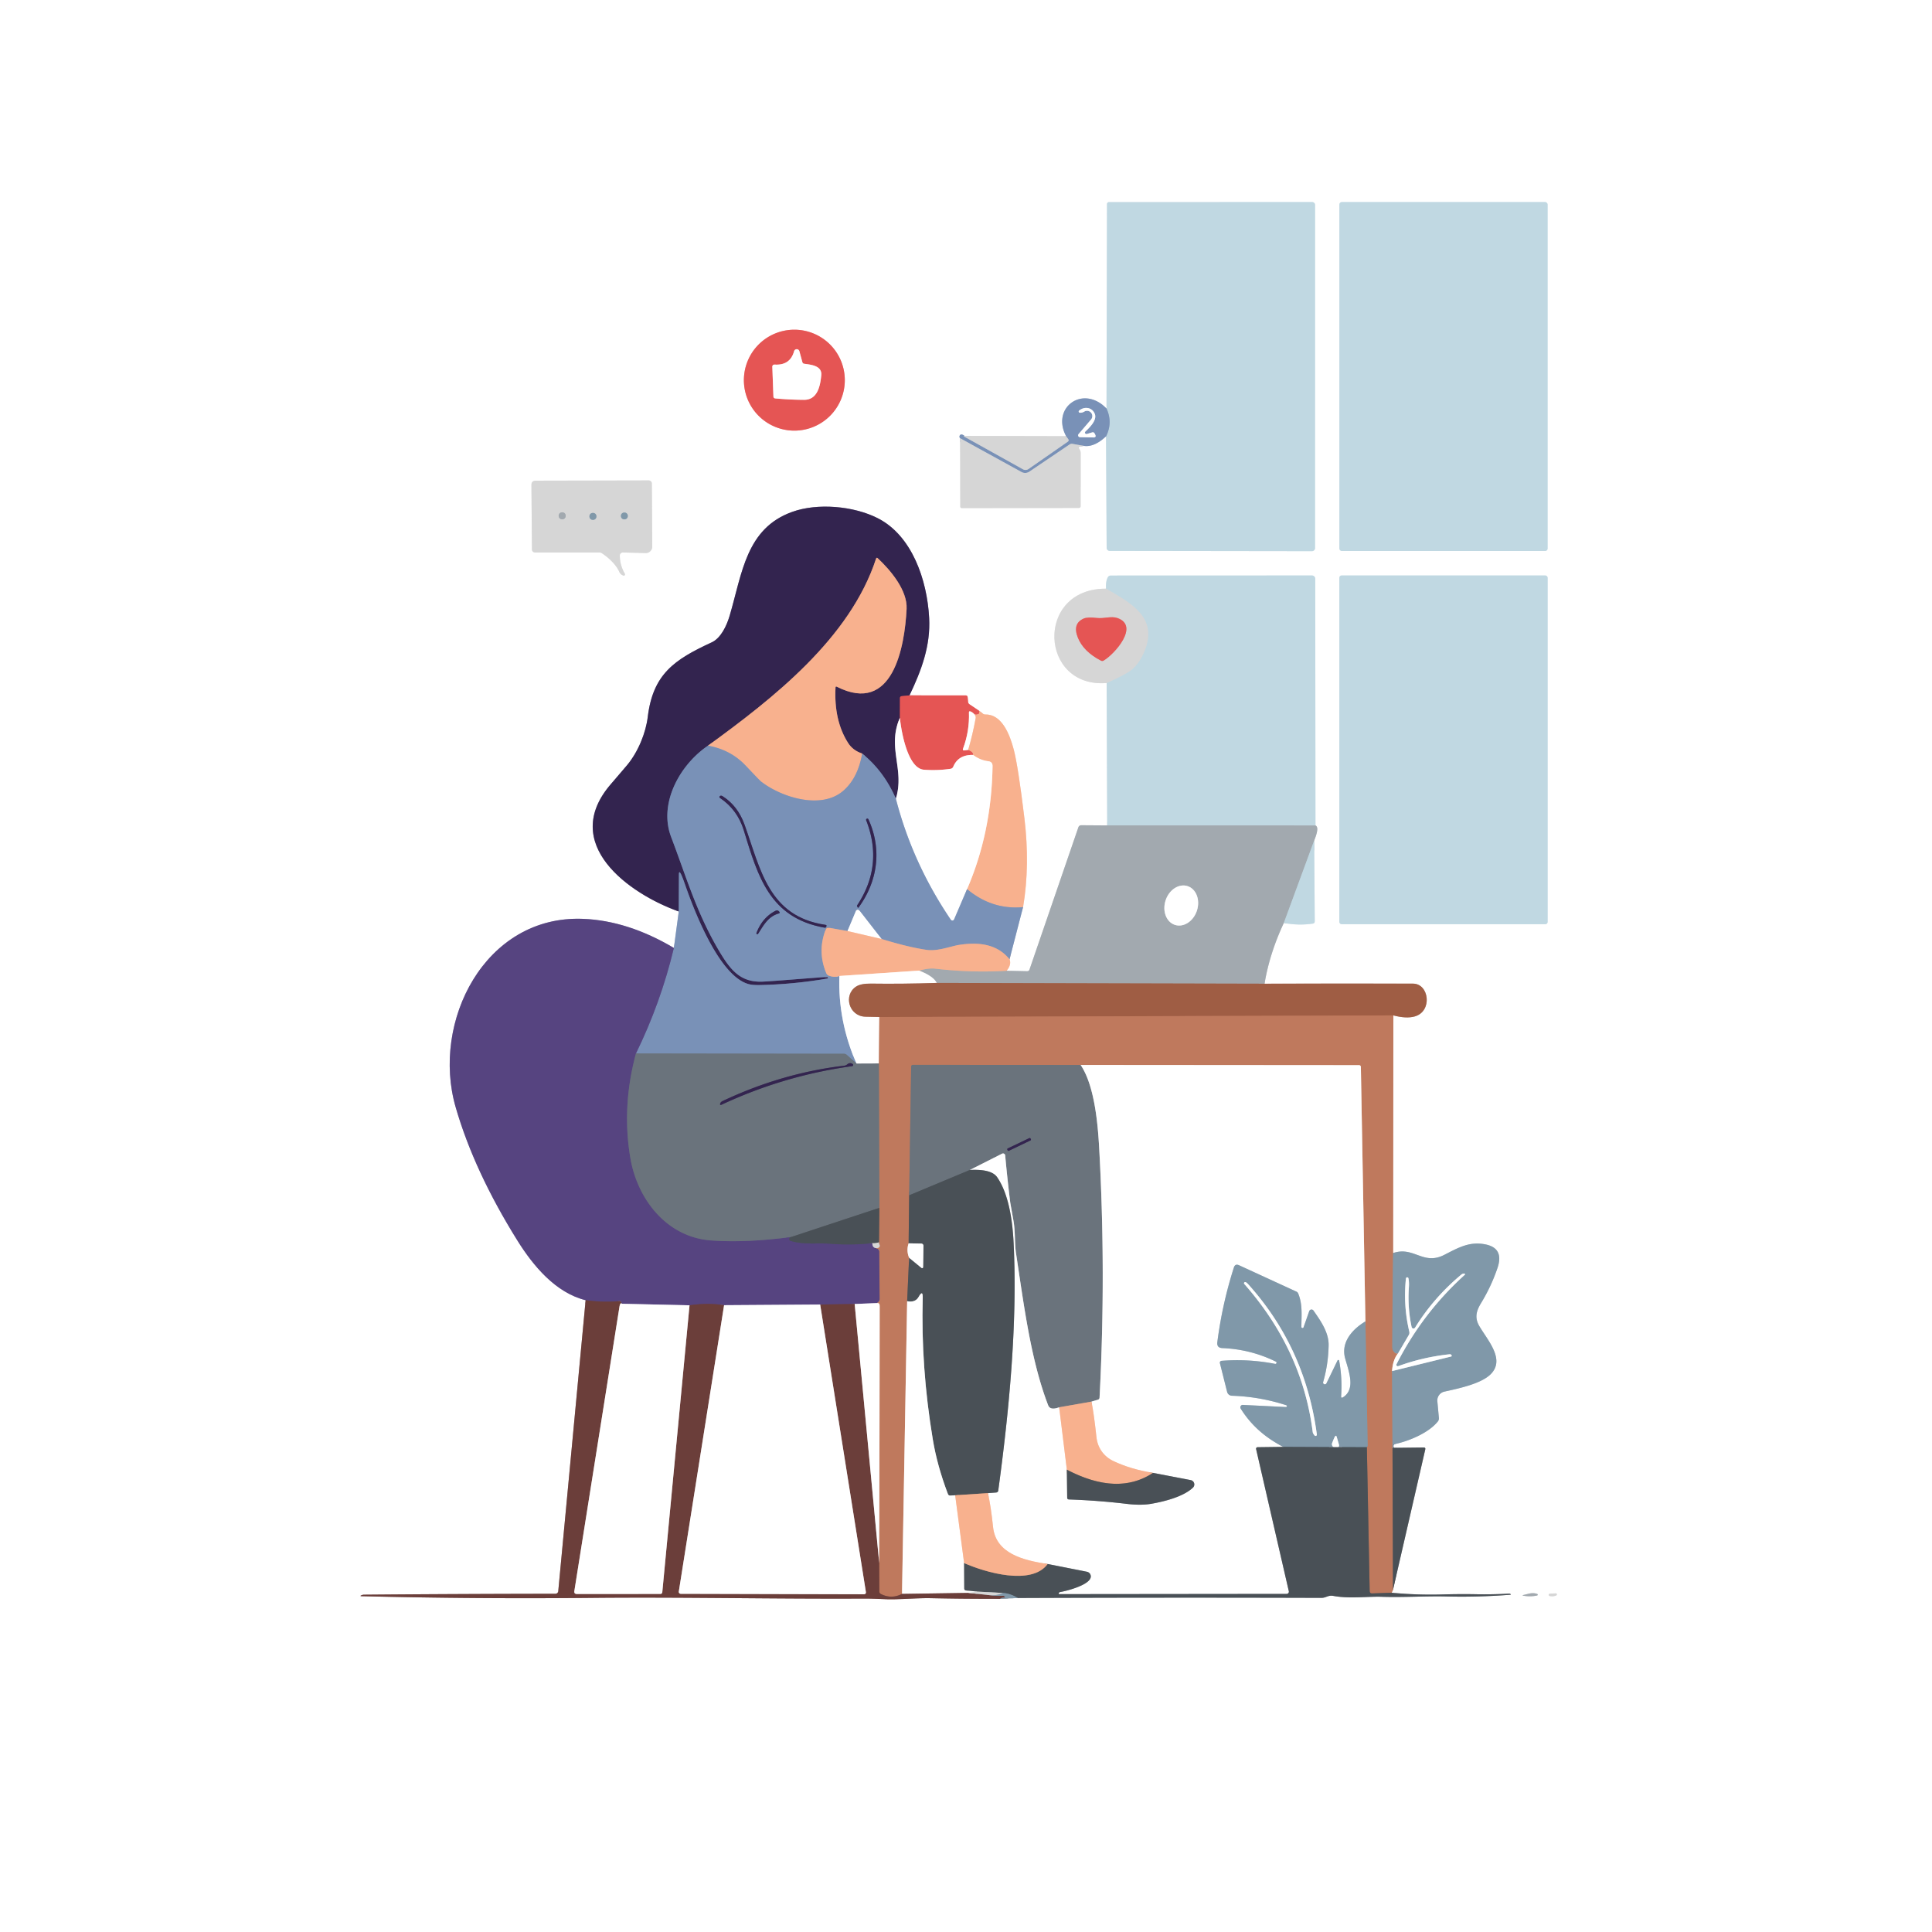 <svg width="564" height="564" xmlns="http://www.w3.org/2000/svg">
 <rect width="100%" height="100%" fill="#333333" stroke="none"/>
 <g>
  <title>background</title>
  <rect x="-1" y="-1" width="566" height="566" id="canvas_background" fill="none"/>
 </g>

 <g>
  <title>Layer 1</title>
  <g stroke-width="2" fill="none" id="svg_1">
   <path stroke="#bcc8db" d="m323.02,119.25c-6.83,-7.05 -16.21,-0.35 -11.81,8.07" id="svg_2"/>
   <path stroke="#ebebeb" d="m311.21,127.32l-29.64,-0.07" id="svg_3"/>
   <path stroke="#bcc8db" d="m281.57,127.25q-0.37,-0.3 -0.75,-0.38q-0.58,-0.11 -0.71,0.46q-0.07,0.33 0.17,0.6" id="svg_4"/>
   <path stroke="#ebebeb" d="m280.28,127.93l0.05,19.93q0,0.47 0.47,0.47l34.17,-0.05a0.5,0.5 0 0 0 0.5,-0.5l0.01,-15.53q0,-0.47 -0.21,-0.89q-0.07,-0.13 -0.18,-0.28q-0.45,-0.61 0.3,-0.73l1.07,-0.18" id="svg_5"/>
   <path stroke="#bcc8db" d="m316.46,130.17q2.97,0.42 6.42,-2.78" id="svg_6"/>
   <path stroke="#e0ecf1" d="m322.88,127.39l0.18,32.53a0.9,0.89 90 0 0 0.89,0.9l59.05,0.08a0.9,0.89 90 0 0 0.89,-0.9l0.01,-100.18a0.83,0.83 0 0 0 -0.83,-0.83l-59.33,0.01a0.58,0.58 0 0 0 -0.58,0.58l-0.14,59.67" id="svg_7"/>
   <path stroke="#9db5cd" d="m322.88,127.39q2.02,-4.02 0.14,-8.14" id="svg_8"/>
   <path stroke="#a8b4c7" d="m316.46,130.17l-3.36,-0.59a1.17,1.16 -56.3 0 0 -0.87,0.18l-11.75,7.94a2.19,2.18 42.3 0 1 -2.27,0.1l-17.93,-9.87" id="svg_9"/>
   <path stroke="#a8b4c7" d="m281.57,127.25q-0.11,-0.38 -0.19,-0.04q-0.04,0.16 0.1,0.24l17.14,9.54a1.54,1.54 0 0 0 1.63,-0.08l11.44,-7.96q0.46,-0.32 0.14,-0.77l-0.62,-0.86" id="svg_10"/>
   <path stroke="#e0ecf1" d="m451.78,59.7a0.71,0.71 0 0 0 -0.71,-0.71l-59.36,0a0.71,0.71 0 0 0 -0.71,0.71l0,100.44a0.71,0.71 0 0 0 0.71,0.71l59.36,0a0.71,0.71 0 0 0 0.71,-0.71l0,-100.44" id="svg_11"/>
   <path stroke="#f2aaaa" d="m246.62,110.98a14.73,14.73 0 0 0 -14.73,-14.73a14.73,14.73 0 0 0 -14.73,14.73a14.73,14.73 0 0 0 14.73,14.73a14.73,14.73 0 0 0 14.73,-14.73" id="svg_12"/>
   <path stroke="#ebebeb" d="m181.83,161.28l6.63,0.17a1.9,1.89 0.4 0 0 1.95,-1.91l-0.12,-18.4a0.9,0.9 0 0 0 -0.9,-0.89l-32.98,0.07q-1.28,0 -1.27,1.27l0.15,18.82a0.87,0.87 0 0 0 0.87,0.86l18.82,0.01a1.31,1.27 -27.5 0 1 0.71,0.21c1.98,1.3 4.17,3.32 5.13,5.52q0.3,0.68 1.13,1.01a0.37,0.37 0 0 0 0.46,-0.53q-1.46,-2.48 -1.47,-5.34a0.87,0.87 0 0 1 0.89,-0.87" id="svg_13"/>
   <path stroke="#bcc8db" d="m198.15,266.08l-1.43,10.65" id="svg_14"/>
   <path stroke="#aba2c0" d="m196.72,276.73q-13.42,-7.96 -26.47,-8.49c-28.72,-1.17 -44.44,30.06 -37.22,55.01q5.42,18.72 18.04,38.93c4.55,7.29 11.11,15.22 19.89,17.38" id="svg_15"/>
   <path stroke="#b59f9d" d="m170.96,379.56l-7.99,84.95a0.83,0.83 0 0 1 -0.83,0.75q-28.02,0.03 -55.89,0.27q-0.36,0 -0.74,0.17q-0.56,0.25 0.05,0.27q33.73,0.83 67.44,0.49c26.49,-0.26 53.01,0.35 79.52,0.21q1.42,-0.01 5.45,0.15c4.55,0.19 9.91,-0.35 13.61,-0.27q10.22,0.22 20.37,0.18" id="svg_16"/>
   <path stroke="#c0ccd4" d="m291.95,466.73l5.23,-0.23" id="svg_17"/>
   <path stroke="#a4a8ab" d="m297.18,466.5q44.31,-0.18 88.55,-0.04c1.44,0 1.94,-0.86 3.54,-0.57c4.74,0.88 9.99,0.12 13.96,0.25c6.37,0.22 12.8,-0.24 19.03,-0.09q9.3,0.23 18.59,-0.5q0.38,-0.03 0.05,-0.23q-0.18,-0.1 -0.4,-0.09q-4.84,0.26 -9.67,0.17q-4.59,-0.09 -9.66,0.06q-7.42,0.22 -14.91,-0.5" id="svg_18"/>
   <path stroke="#dfbcae" d="m406.26,464.96l0.39,-0.85" id="svg_19"/>
   <path stroke="#a4a8ab" d="m406.65,464.11l9.42,-40.99q0.13,-0.57 -0.45,-0.56l-8.64,0.1" id="svg_20"/>
   <path stroke="#c0ccd4" d="m406.98,422.66q-0.18,-0.22 -0.19,-0.47a0.63,0.63 0 0 1 0.5,-0.65c3.83,-0.81 9.74,-3.16 12.47,-6.6a1.42,1.4 -29 0 0 0.29,-0.99l-0.45,-4.87a2.66,2.65 -8.8 0 1 2.08,-2.84c4.21,-0.92 10.53,-2.27 13.35,-4.94c4.58,-4.33 -0.73,-9.97 -3.2,-14.22c-1.44,-2.47 -0.8,-4.5 0.55,-6.71q2.96,-4.86 4.78,-10.23q1.97,-5.82 -3.63,-6.89c-4.47,-0.86 -7.61,0.86 -11.87,3.06c-6.22,3.21 -8.88,-2.58 -14.98,-0.51" id="svg_21"/>
   <path stroke="#dfbcae" d="m406.68,365.8l0.08,-69.38" id="svg_22"/>
   <path stroke="#cfaea2" d="m406.76,296.42q3.77,1 6.25,0.3c5.21,-1.48 4.22,-9.55 -0.51,-9.57q-20.9,-0.06 -43.35,0.02" id="svg_23"/>
   <path stroke="#d1d4d7" d="m369.15,287.17q1.47,-8.83 5.63,-17.73" id="svg_24"/>
   <path stroke="#e0ecf1" d="m374.78,269.44q4.31,0.8 8.46,0.19q0.57,-0.09 0.57,-0.66l-0.17,-23.59" id="svg_25"/>
   <path stroke="#d1d4d7" d="m383.64,245.38q1.6,-3.91 0.38,-4.4" id="svg_26"/>
   <path stroke="#e0ecf1" d="m384.02,240.98l-0.07,-72.03a0.95,0.95 0 0 0 -0.95,-0.95l-58.76,0.02a0.96,0.95 -75.9 0 0 -0.84,0.51q-0.67,1.27 -0.5,3.32" id="svg_27"/>
   <path stroke="#ebebeb" d="m322.9,171.85c-20.83,-0.09 -19.48,29.12 0.16,27.54" id="svg_28"/>
   <path stroke="#e0ecf1" d="m323.06,199.39l0.16,41.57" id="svg_29"/>
   <path stroke="#d1d4d7" d="m323.22,240.96l-7.57,-0.05a0.87,0.86 9.6 0 0 -0.84,0.59l-14.27,41.53q-0.17,0.5 -0.7,0.49l-5.99,-0.13" id="svg_30"/>
   <path stroke="#fcd8c7" d="m293.85,283.39q1.48,-1.77 0.86,-3.34" id="svg_31"/>
   <path stroke="#bcc8db" d="m294.71,280.05l3.95,-15.24" id="svg_32"/>
   <path stroke="#fcd8c7" d="m298.66,264.81q2.05,-12.12 0.39,-25.94q-1.84,-15.25 -3.13,-20.12c-1.15,-4.36 -3.44,-10.21 -8.2,-10.17q-0.48,0.01 -0.86,-0.29l-1.01,-0.78" id="svg_33"/>
   <path stroke="#f2aaaa" d="m285.85,207.51l-2.81,-1.89q-0.4,-0.27 -0.44,-0.75l-0.12,-1.32q-0.05,-0.54 -0.59,-0.54l-16.39,-0.01" id="svg_34"/>
   <path stroke="#9992a7" d="m265.5,203c3.5,-7.31 6.18,-14.48 5.74,-22.63c-0.59,-11.03 -4.98,-24.04 -15.04,-29.11c-7.06,-3.57 -17.55,-4.48 -24.93,-1.83c-13.48,4.83 -14.6,17.9 -18.27,30.32c-0.91,3.06 -2.62,6.56 -5.23,7.77c-10.91,5.04 -17.14,9.24 -18.67,21.75c-0.56,4.61 -2.78,10.23 -6.11,14.18q-2.29,2.72 -4.6,5.38c-15.21,17.5 5.31,32.14 19.76,37.25" id="svg_35"/>
   <path stroke="#8c3d52" d="m265.5,203l-2.23,0.22q-0.55,0.05 -0.55,0.6l-0.02,5.74" id="svg_36"/>
   <path stroke="#9992a7" d="m262.7,209.56c-3.84,8.68 1.5,15.09 -1.18,23.57" id="svg_37"/>
   <path stroke="#565b83" d="m261.52,233.13q-3.48,-8.02 -9.82,-13.14" id="svg_38"/>
   <path stroke="#966b6f" d="m251.7,219.99q-2.75,-0.93 -4.13,-3.12q-4.16,-6.55 -3.66,-16.17q0.02,-0.41 0.39,-0.22c16.39,8.3 19.8,-11.7 20.36,-22.71c0.28,-5.43 -4.68,-11.32 -8.42,-14.8q-0.35,-0.33 -0.5,0.13c-7.62,23.27 -30.03,40.75 -49.06,54.58" id="svg_39"/>
   <path stroke="#565b83" d="m206.68,217.68c-8.15,5.48 -14.52,16.81 -10.76,26.66c4.44,11.62 7.44,22.34 14.3,33.76c3.24,5.4 6.19,8.68 12.28,8.47c2.98,-0.1 18.91,-1.48 19.07,-1.35q0.45,0.36 -0.12,0.45q-9.82,1.7 -19.77,1.89q-2.09,0.04 -3.33,-0.33c-8.5,-2.55 -15.71,-21.35 -18.4,-29.09q-0.7,-2.04 -1.14,-2.93q-0.62,-1.25 -0.62,0.14l-0.04,10.73" id="svg_40"/>
   <path stroke="#b9a1a3" d="m251.7,219.99q-1.26,7.19 -5.57,10.9c-6.48,5.57 -18.11,1.83 -23.98,-2.75q-0.37,-0.29 -4.47,-4.63q-4.39,-4.66 -11,-5.83" id="svg_41"/>
   <path stroke="#ef8371" d="m285.85,207.51q0.07,0.36 0.01,0.63q-0.07,0.31 -0.41,0.42q-0.44,0.14 -0.96,0.01" id="svg_42"/>
   <path stroke="#f2aaaa" d="m284.49,208.57q-0.52,-0.62 -1.19,-0.88q-0.45,-0.17 -0.44,0.32q0.18,5.42 -1.71,10.5q-0.25,0.66 0.45,0.55l1.04,-0.15" id="svg_43"/>
   <path stroke="#ef8371" d="m282.64,218.91q1.63,0.64 1.42,1.47" id="svg_44"/>
   <path stroke="#f2aaaa" d="m284.06,220.38q-4.31,-0.09 -5.78,3.44a1.01,0.99 -82.6 0 1 -0.78,0.61q-3.86,0.57 -7.78,0.27c-4.79,-0.36 -6.64,-11.32 -7.02,-15.14" id="svg_45"/>
   <path stroke="#b9a1a3" d="m294.71,280.05c-3.71,-4.6 -9.25,-5.05 -14.71,-4.21c-2.31,0.35 -6.28,1.94 -9.48,1.46q-5.53,-0.82 -13.18,-3.19" id="svg_46"/>
   <path stroke="#bcc8db" d="m257.34,274.11l-6.49,-8.34a0.57,0.57 0 0 0 -0.97,0.13l-2.47,5.9" id="svg_47"/>
   <path stroke="#b9a1a3" d="m247.41,271.8l-5.5,-0.97a0.77,0.76 15.8 0 0 -0.85,0.47q-2.51,6.48 0.17,12.83a1.24,1.23 89.2 0 0 0.66,0.65q1.67,0.68 3.15,0.13" id="svg_48"/>
   <path stroke="#bcc8db" d="m245.04,284.91q-0.45,13.14 4.98,25.59" id="svg_49"/>
   <path stroke="#72829a" d="m250.02,310.5l-2.78,-2.53q-0.38,-0.35 -0.9,-0.35l-60.69,-0.09" id="svg_50"/>
   <path stroke="#686b9c" d="m185.65,307.53q7.25,-14.81 11.07,-30.8" id="svg_51"/>
   <path stroke="#bcc8db" d="m282.31,259.56l-3.78,8.83a0.56,0.55 39.6 0 1 -0.97,0.09q-11.2,-16.53 -16.04,-35.35" id="svg_52"/>
   <path stroke="#fcd8c7" d="m284.49,208.57q0.18,0.23 0.29,0.52q0.1,0.25 0.04,0.57q-0.85,4.7 -2.18,9.25" id="svg_53"/>
   <path stroke="#b9a1a3" d="m298.66,264.81q-9.05,0.85 -16.35,-5.25" id="svg_54"/>
   <path stroke="#fcd8c7" d="m282.31,259.56q7.14,-16.49 7.44,-35.9q0.02,-1.29 -1.26,-1.44q-2.36,-0.28 -4.43,-1.84" id="svg_55"/>
   <path stroke="#cfaea2" d="m273.44,286.94q-9.98,0.33 -19.2,0.2q-2.92,-0.04 -4.31,0.86c-3.8,2.45 -2.15,8.66 2.69,8.8q2.12,0.06 4.08,0.09" id="svg_56"/>
   <path stroke="#dfbcae" d="m256.7,296.89l-0.14,13.58" id="svg_57"/>
   <path stroke="#b5b9be" d="m256.56,310.47l-6.54,0.03" id="svg_58"/>
   <path stroke="#fcd8c7" d="m257.34,274.11l-9.93,-2.31" id="svg_59"/>
   <path stroke="#fcd8c7" d="m268.34,283.34l-23.3,1.57" id="svg_60"/>
   <path stroke="#605c7e" d="m185.65,307.53q-4.18,15.46 -1.64,30.48c2.03,12.05 10.57,23.12 23.49,24.1q10.11,0.77 23.46,-1" id="svg_61"/>
   <path stroke="#504a6b" d="m230.96,361.11q-0.5,0.13 -0.56,0.49q-0.09,0.5 0.4,0.65c3.95,1.2 8.05,0.54 11.52,0.82q6.25,0.51 12.35,-0.17" id="svg_62"/>
   <path stroke="#968dab" d="m254.67,362.9q-0.03,1.31 1.05,1.45" id="svg_63"/>
   <path stroke="#8b5f6f" d="m255.72,364.35l0.5,0.21q0.48,0.2 0.48,0.73q0.01,6.99 0.11,13.96q0.01,0.71 -0.77,1.15" id="svg_64"/>
   <path stroke="#aba2c0" d="m256.04,380.4l-6.54,0.27" id="svg_65"/>
   <path stroke="#61415d" d="m249.5,380.67l-10.07,0.16" id="svg_66"/>
   <path stroke="#aba2c0" d="m239.43,380.83l-28.05,0.19" id="svg_67"/>
   <path stroke="#61415d" d="m211.38,381.02q-4.67,-0.75 -10.09,0.03" id="svg_68"/>
   <path stroke="#aba2c0" d="m201.29,381.05l-19.82,-0.45" id="svg_69"/>
   <path stroke="#61415d" d="m181.47,380.6q-0.05,-0.42 -0.22,-0.62q-0.14,-0.18 -0.55,-0.14q-4.77,0.41 -9.74,-0.28" id="svg_70"/>
   <path stroke="#5a6269" d="m256.71,352.6l-25.75,8.51" id="svg_71"/>
   <path stroke="#af6b51" d="m406.76,296.42l-150.06,0.47" id="svg_72"/>
   <path stroke="#b1c1c9" d="m383.64,245.38l-8.86,24.06" id="svg_73"/>
   <path stroke="#a1837a" d="m369.15,287.17l-95.71,-0.23" id="svg_74"/>
   <path stroke="#d1d4d7" d="m273.44,286.94q-0.89,-1.91 -5.1,-3.6" id="svg_75"/>
   <path stroke="#cdad9f" d="m268.34,283.34q2.79,-0.79 4.66,-0.57q10.55,1.24 20.85,0.62" id="svg_76"/>
   <path stroke="#a08983" d="m406.68,365.8q-0.18,13.6 -0.24,27.24q-0.01,0.84 0.32,1.35q0.59,0.93 1.37,0.68" id="svg_77"/>
   <path stroke="#dfbcae" d="m408.13,395.07q-1.54,1.87 -1.75,5.18" id="svg_78"/>
   <path stroke="#a08983" d="m406.38,400.25l0.13,22.52" id="svg_79"/>
   <path stroke="#84655a" d="m406.51,422.77l0.14,41.34" id="svg_80"/>
   <path stroke="#84655a" d="m406.26,464.96l-5.68,0.2q-0.72,0.03 -0.74,-0.7l-0.82,-41.98" id="svg_81"/>
   <path stroke="#a08983" d="m399.02,422.48q0.04,-0.07 0.1,-0.14q0.13,-0.14 0.13,-0.3l-0.65,-36.29" id="svg_82"/>
   <path stroke="#dfbcae" d="m398.6,385.75l-1.33,-74.22q-0.01,-0.58 -0.58,-0.58l-81.22,-0.06" id="svg_83"/>
   <path stroke="#95766d" d="m315.47,310.89l-48.9,-0.03q-0.57,0 -0.58,0.57l-0.58,37.51" id="svg_84"/>
   <path stroke="#84655a" d="m265.41,348.94l-0.16,14.02" id="svg_85"/>
   <path stroke="#dfbcae" d="m265.25,362.96q-0.72,2.14 0.14,4.2" id="svg_86"/>
   <path stroke="#84655a" d="m265.39,367.16l-0.57,12.7" id="svg_87"/>
   <path stroke="#dfbcae" d="m264.82,379.86l-1.5,85.44" id="svg_88"/>
   <path stroke="#955c4c" d="m263.32,465.3q-3.08,1.59 -6.15,0.04q-0.47,-0.24 -0.47,-0.76l-0.05,-8.41" id="svg_89"/>
   <path stroke="#dfbcae" d="m256.65,456.17q0.11,-37.72 0.15,-74.92q0,-0.93 -0.76,-0.85" id="svg_90"/>
   <path stroke="#cba89a" d="m255.72,364.35q0.69,0.04 0.96,-0.31q0.26,-0.35 0.05,-0.72q-0.23,-0.42 -0.13,-0.64" id="svg_91"/>
   <path stroke="#84655a" d="m256.6,362.68l0.11,-10.08" id="svg_92"/>
   <path stroke="#95766d" d="m256.71,352.6l-0.15,-42.13" id="svg_93"/>
   <path stroke="#909396" d="m256.6,362.68q-1.29,0.35 -1.93,0.22" id="svg_94"/>
   <path stroke="#b59f9d" d="m181.47,380.6q0.03,-0.31 -0.31,-0.04q-0.21,0.18 -0.25,0.46l-13.24,83.43q-0.14,0.88 0.76,0.88l24.36,-0.02a0.55,0.54 2.2 0 0 0.55,-0.5l7.95,-83.76" id="svg_95"/>
   <path stroke="#b59f9d" d="m211.38,381.02l-13.22,83.6a0.56,0.56 0 0 0 0.55,0.65l53.53,0.14a0.55,0.54 -4.5 0 0 0.54,-0.63l-13.35,-83.95" id="svg_96"/>
   <path stroke="#b59f9d" d="m249.5,380.67l7.15,75.5" id="svg_97"/>
   <path stroke="#a18a88" d="m282.68,465.01l5.49,0.57" id="svg_98"/>
   <path stroke="#766b72" d="m288.17,465.58q2.29,0.32 4.57,0.26q0.16,-0.01 0.27,0.04q0.19,0.08 0.28,0.19q0.26,0.31 -0.15,0.31q-0.77,-0.01 -1.19,0.35" id="svg_99"/>
   <path stroke="#b1c1c9" d="m384.02,240.98l-60.8,-0.02" id="svg_100"/>
   <path stroke="#cbd7dc" d="m323.06,199.39q5.55,-2.48 7.25,-3.85q2.25,-1.81 3.72,-5.29c4.23,-9.97 -3.9,-14.19 -11.13,-18.4" id="svg_101"/>
   <path stroke="#657480" d="m399.02,422.48l-24.38,-0.1" id="svg_102"/>
   <path stroke="#c0ccd4" d="m398.6,385.75c-3.85,2.31 -7.21,6.1 -5.92,10.78c1.1,3.94 3.09,8.97 -0.58,11.35q-0.65,0.42 -0.59,-0.34q0.36,-5.2 -0.58,-10.32a0.25,0.25 0 0 0 -0.47,-0.07l-3.25,6.71a0.52,0.52 0 0 1 -0.96,-0.37q1.49,-5.11 1.61,-10.72c0.09,-3.79 -2.37,-7.25 -4.43,-10.19a0.7,0.7 0 0 0 -1.23,0.17l-1.64,4.68a0.33,0.33 0 0 1 -0.65,-0.11c0.02,-3.3 0.38,-6.57 -0.94,-9.73a0.99,0.97 -89.4 0 0 -0.51,-0.53l-16.73,-7.69q-1.16,-0.54 -1.54,0.68q-3.4,10.67 -4.82,21.77q-0.2,1.65 1.45,1.72q8.28,0.34 15.63,3.95a0.35,0.35 0 0 1 -0.22,0.66q-7.75,-1.51 -15.62,-0.89a0.55,0.55 0 0 0 -0.49,0.68l2.11,8.39a1.49,1.47 83.5 0 0 1.39,1.12q8.14,0.26 15.86,2.77a0.27,0.27 0 0 1 -0.09,0.53l-12.56,-0.62a0.71,0.71 0 0 0 -0.64,1.08q4.44,7.12 12.45,11.17" id="svg_103"/>
   <path stroke="#a4a8ab" d="m374.64,422.38l-7.53,0.1a0.44,0.44 0 0 0 -0.42,0.54l9.55,41.5a0.64,0.64 0 0 1 -0.63,0.78l-66.29,0.07q-0.39,0 -0.21,-0.35q0.11,-0.22 0.38,-0.26c2.08,-0.36 9.15,-2.2 8.94,-4.67a1.41,1.4 3.3 0 0 -1.12,-1.25l-11.48,-2.27" id="svg_104"/>
   <path stroke="#fcd8c7" d="m305.83,456.57c-7.12,-1.07 -15.11,-3.04 -15.93,-10.8q-0.65,-6.15 -1.5,-9.89" id="svg_105"/>
   <path stroke="#a4a8ab" d="m288.4,435.88l2.4,-0.18q0.54,-0.05 0.62,-0.59c3.07,-22.56 5.66,-48.49 4.48,-72.27c-0.33,-6.7 -1.45,-14.29 -4.8,-19.17q-1.68,-2.45 -7.97,-2.13" id="svg_106"/>
   <path stroke="#fcd8c7" d="m309.2,410.82l2.24,18.22" id="svg_107"/>
   <path stroke="#a4a8ab" d="m311.44,429.04l0.1,8.15q0,0.52 0.53,0.54q8.47,0.29 16.87,1.29q4.1,0.49 7.1,-0.02c3.82,-0.66 9.39,-2.05 12.2,-4.71a1.29,1.29 0 0 0 -0.65,-2.21l-10.99,-2.11" id="svg_108"/>
   <path stroke="#fcd8c7" d="m336.6,429.97q-6.53,-1.06 -11.57,-3.45c-2.91,-1.39 -4.63,-3.96 -4.95,-7q-0.76,-7.04 -1.46,-10.35" id="svg_109"/>
   <path stroke="#657480" d="m406.98,422.66q0.04,-0.19 -0.47,0.11" id="svg_110"/>
   <path stroke="#c0ccd4" d="m406.38,400.25l17.21,-4.24q0.29,-0.07 0.17,-0.34q-0.05,-0.13 -0.16,-0.22q-0.16,-0.14 -0.48,-0.1q-7.77,0.84 -14.93,3.46a0.41,0.41 0 0 1 -0.51,-0.57q7.54,-14.85 19.83,-26.01q0.44,-0.39 -0.15,-0.43q-0.38,-0.03 -0.77,0.29q-8.06,6.71 -13.48,15.46a0.56,0.56 0 0 1 -1.03,-0.18q-1.21,-5.67 -0.79,-11.62q0.1,-1.44 -0.13,-2.57a0.37,0.37 0 0 0 -0.73,0.03q-0.83,7.86 0.98,15.53q0.12,0.52 -0.14,0.97l-3.14,5.36" id="svg_111"/>
   <path stroke="#b5b9be" d="m315.47,310.89c4.02,5.95 5,16.97 5.4,24.08q2.03,36.48 0.12,73.02q-0.03,0.49 -0.5,0.63l-1.87,0.55" id="svg_112"/>
   <path stroke="#b19285" d="m318.62,409.17l-9.42,1.65" id="svg_113"/>
   <path stroke="#b5b9be" d="m309.2,410.82q-2.62,0.99 -3.22,-0.59c-5.07,-13.21 -7.06,-29.09 -9.38,-44.39c-0.44,-2.93 -0.18,-6.28 -0.74,-9.45q-0.93,-5.25 -0.94,-5.31q-0.86,-6.95 -1.48,-13.79a0.63,0.63 0 0 0 -0.91,-0.5l-9.4,4.75" id="svg_114"/>
   <path stroke="#5a6269" d="m283.13,341.54l-17.72,7.4" id="svg_115"/>
   <path stroke="#657480" d="m297.18,466.5q-2.41,-1.39 -4.46,-1.47" id="svg_116"/>
   <path stroke="#909396" d="m292.72,465.03l-7.56,-0.41" id="svg_117"/>
   <path stroke="#a18172" d="m281.45,456.29c6.07,2.72 19.69,6.71 24.38,0.28" id="svg_118"/>
   <path stroke="#a18172" d="m288.4,435.88l-9.56,0.63" id="svg_119"/>
   <path stroke="#a4a8ab" d="m278.84,436.51l-1.4,0.09q-0.53,0.04 -0.72,-0.46q-3.14,-8.29 -4.4,-15.89q-3.51,-21.1 -2.95,-41.36q0.06,-2.51 -1.21,-0.26q-0.97,1.69 -3.34,1.23" id="svg_120"/>
   <path stroke="#a4a8ab" d="m265.39,367.16l3.48,2.86q0.59,0.49 0.61,-0.28l0.1,-6.03a0.66,0.66 0 0 0 -0.65,-0.68l-3.68,-0.07" id="svg_121"/>
   <path stroke="#fcd8c7" d="m278.84,436.51l2.61,19.78" id="svg_122"/>
   <path stroke="#a4a8ab" d="m281.45,456.29l0.04,7.43q0.01,0.52 0.53,0.58l3.14,0.32" id="svg_123"/>
   <path stroke="#ebebeb" d="m285.16,464.62l-2.48,0.39" id="svg_124"/>
   <path stroke="#b59f9d" d="m282.68,465.01l-19.36,0.29" id="svg_125"/>
   <path stroke="#abb7c0" d="m292.72,465.03q-1.82,0.95 -4.55,0.55" id="svg_126"/>
   <path stroke="#a18172" d="m336.6,429.97q-10.34,6.82 -25.16,-0.93" id="svg_127"/>
   <path stroke="#e0ecf1" d="m451.79,168.66a0.66,0.66 0 0 0 -0.66,-0.66l-59.48,0a0.66,0.66 0 0 0 -0.66,0.66l0,100.48a0.66,0.66 0 0 0 0.66,0.66l59.48,0a0.66,0.66 0 0 0 0.66,-0.66l0,-100.48" id="svg_128"/>
   <path stroke="#d1d4d7" d="m448.75,465.32c-1.47,-0.53 -2.55,-0.01 -3.95,0.28q-0.59,0.13 -0.05,0.23q2.02,0.36 3.98,-0.07a0.23,0.23 0 0 0 0.02,-0.44" id="svg_129"/>
   <path stroke="#ebebeb" d="m454.29,465.76a0.32,0.31 -57.3 0 0 -0.13,-0.61l-1.67,0.08a0.35,0.35 0 0 0 -0.05,0.7q0.96,0.19 1.85,-0.17" id="svg_130"/>
   <path stroke="#f2aaaa" d="m234.23,105.71l-0.87,-3.18a0.8,0.8 0 0 0 -1.54,-0.01q-1.16,4.2 -5.71,3.91a0.61,0.61 0 0 0 -0.65,0.63l0.32,8.67q0.02,0.53 0.55,0.58q4.2,0.39 8.42,0.41c3.8,0.01 4.71,-3.86 5,-7.22c0.25,-2.81 -3.16,-3.04 -4.98,-3.31q-0.43,-0.06 -0.54,-0.48" id="svg_131"/>
   <path stroke="#bcc8db" d="m316.87,125.96c1.09,-1.05 3.49,-3.28 2.72,-5.15c-0.79,-1.95 -3.05,-2.23 -4.57,-0.94a0.35,0.35 0 0 0 0.2,0.61q0.69,0.05 1.33,-0.34a1.54,1.54 0 0 1 1.97,2.31l-3.66,4.28a0.54,0.54 0 0 0 0.4,0.89l3.9,0.08q0.98,0.02 0.54,-0.86l-0.15,-0.28q-0.24,-0.48 -0.76,-0.32l-1.5,0.45a0.43,0.43 0 0 1 -0.42,-0.73" id="svg_132"/>
   <path stroke="#bcc0c3" d="m165.15,150.58a1.03,1.03 0 0 0 -1.03,-1.03a1.03,1.03 0 0 0 -1.03,1.03a1.03,1.03 0 0 0 1.03,1.03a1.03,1.03 0 0 0 1.03,-1.03" id="svg_133"/>
   <path stroke="#abb7c0" d="m174.11,150.75a1.02,1.02 0 0 0 -1.02,-1.02a1.02,1.02 0 0 0 -1.02,1.02a1.02,1.02 0 0 0 1.02,1.02a1.02,1.02 0 0 0 1.02,-1.02" id="svg_134"/>
   <path stroke="#abb7c0" d="m183.27,150.62a1,1 0 0 0 -1,-1a1,1 0 0 0 -1,1a1,1 0 0 0 1,1a1,1 0 0 0 1,-1" id="svg_135"/>
   <path stroke="#de9695" d="m322.19,192.83c3.28,-1.96 10.49,-10.12 4.03,-12.4c-1.84,-0.65 -3.9,0.22 -6.02,-0.03q-2.74,-0.31 -3.84,0.17q-3.32,1.46 -1.73,5.51q1.62,4.11 6.77,6.78q0.4,0.21 0.79,-0.03" id="svg_136"/>
   <path stroke="#565b83" d="m240.89,269.97c-16.57,-2.46 -18.89,-16.3 -23.55,-29.27q-1.98,-5.49 -6.43,-8.29q-0.2,-0.12 -0.38,-0.13q-0.28,-0.01 -0.41,0.14q-0.26,0.32 0.08,0.54q5.09,3.44 6.93,9.45c4.12,13.44 7.55,25.58 23.6,28.4q0.32,0.06 0.46,-0.24q0.09,-0.17 0.1,-0.3q0.02,-0.24 -0.4,-0.3" id="svg_137"/>
   <path stroke="#565b83" d="m250.69,264.85c5.44,-7.47 6.9,-16.75 2.82,-25.69a0.36,0.36 0 0 0 -0.66,0.28q5.15,13.16 -2.64,24.87q-0.05,0.08 -0.02,0.17l0.14,0.32q0.14,0.35 0.36,0.05" id="svg_138"/>
   <path stroke="#565b83" d="m221.29,272.63c1.44,-2.18 2.81,-5.05 6.02,-5.95q0.49,-0.14 0.17,-0.54q-0.47,-0.57 -1.11,-0.24q-3.83,1.96 -5.55,6.49a0.27,0.27 0 0 0 0.47,0.24" id="svg_139"/>
   <path stroke="#d1d4d7" d="m342.991,269.996a5.95,4.81 108.1 0 0 6.42,-4.161a5.95,4.81 108.1 0 0 -2.724,-7.15a5.95,4.81 108.1 0 0 -6.42,4.161a5.95,4.81 108.1 0 0 2.724,7.15" id="svg_140"/>
   <path stroke="#4f4c66" d="m246.4,311.11q-18.16,2.15 -35.43,10.3q-0.57,0.27 -0.71,0.69q-0.22,0.67 0.43,0.37q18.16,-8.48 38.06,-11.23a0.35,0.35 0 0 0 0.15,-0.64q-0.81,-0.52 -1.54,0.09q-0.42,0.36 -0.96,0.42" id="svg_141"/>
   <path stroke="#4f4c66" d="m300.839,332.357a0.26,0.26 0 0 0 -0.347,-0.122l-6.313,3.025a0.26,0.26 0 0 0 -0.122,0.347l0.104,0.216a0.26,0.26 0 0 0 0.347,0.122l6.313,-3.025a0.26,0.26 0 0 0 0.122,-0.347l-0.104,-0.216" id="svg_142"/>
   <path stroke="#c0ccd4" d="m363.25,374.84q16.9,19.17 19.96,43.16q0.04,0.32 0.2,0.57q0.21,0.32 0.35,0.48a0.38,0.37 21.1 0 0 0.66,-0.29q-3.36,-25.35 -20.05,-43.87q-0.4,-0.45 -0.71,-0.59a0.35,0.34 -8 0 0 -0.41,0.54" id="svg_143"/>
   <path stroke="#c0ccd4" d="m388.94,421.11q-0.41,0.96 0.67,1.57a0.86,0.86 0 0 0 1.26,-0.99l-0.64,-2.19q-0.2,-0.69 -0.56,-0.06c-0.28,0.48 -0.47,1.06 -0.73,1.67" id="svg_144"/>
  </g>
  <path fill="#ffffff" d="m0,0l564,0l0,564l-564,0l0,-564zm323.02,119.25c-6.83,-7.05 -16.21,-0.35 -11.81,8.07l-29.64,-0.07q-0.37,-0.3 -0.75,-0.38q-0.58,-0.11 -0.71,0.46q-0.07,0.33 0.17,0.6l0.05,19.93q0,0.47 0.47,0.47l34.17,-0.05a0.5,0.5 0 0 0 0.5,-0.5l0.01,-15.53q0,-0.47 -0.21,-0.89q-0.07,-0.13 -0.18,-0.28q-0.45,-0.61 0.3,-0.73l1.07,-0.18q2.97,0.42 6.42,-2.78l0.18,32.53a0.9,0.89 90 0 0 0.89,0.9l59.05,0.08a0.9,0.89 90 0 0 0.89,-0.9l0.01,-100.18a0.83,0.83 0 0 0 -0.83,-0.83l-59.33,0.01a0.58,0.58 0 0 0 -0.58,0.58l-0.14,59.67zm128.76,-59.55a0.71,0.71 0 0 0 -0.71,-0.71l-59.36,0a0.71,0.71 0 0 0 -0.71,0.71l0,100.44a0.71,0.71 0 0 0 0.71,0.71l59.36,0a0.71,0.71 0 0 0 0.71,-0.71l0,-100.44zm-205.16,51.28a14.73,14.73 0 0 0 -14.73,-14.73a14.73,14.73 0 0 0 -14.73,14.73a14.73,14.73 0 0 0 14.73,14.73a14.73,14.73 0 0 0 14.73,-14.73zm-64.79,50.3l6.63,0.17a1.9,1.89 0.4 0 0 1.95,-1.91l-0.12,-18.4a0.9,0.9 0 0 0 -0.9,-0.89l-32.98,0.07q-1.28,0 -1.27,1.27l0.15,18.82a0.87,0.87 0 0 0 0.87,0.86l18.82,0.01a1.31,1.27 -27.5 0 1 0.71,0.21c1.98,1.3 4.17,3.32 5.13,5.52q0.3,0.68 1.13,1.01a0.37,0.37 0 0 0 0.46,-0.53q-1.46,-2.48 -1.47,-5.34a0.87,0.87 0 0 1 0.89,-0.87zm16.32,104.8l-1.43,10.65q-13.42,-7.96 -26.47,-8.49c-28.72,-1.17 -44.44,30.06 -37.22,55.01q5.42,18.72 18.04,38.93c4.55,7.29 11.11,15.22 19.89,17.38l-7.99,84.95a0.83,0.83 0 0 1 -0.83,0.75q-28.02,0.03 -55.89,0.27q-0.36,0 -0.74,0.17q-0.56,0.25 0.05,0.27q33.73,0.83 67.44,0.49c26.49,-0.26 53.01,0.35 79.52,0.21q1.42,-0.01 5.45,0.15c4.55,0.19 9.91,-0.35 13.61,-0.27q10.22,0.22 20.37,0.18l5.23,-0.23q44.31,-0.18 88.55,-0.04c1.44,0 1.94,-0.86 3.54,-0.57c4.74,0.88 9.99,0.12 13.96,0.25c6.37,0.22 12.8,-0.24 19.03,-0.09q9.3,0.23 18.59,-0.5q0.38,-0.03 0.05,-0.23q-0.18,-0.1 -0.4,-0.09q-4.84,0.26 -9.67,0.17q-4.59,-0.09 -9.66,0.06q-7.42,0.22 -14.91,-0.5l0.39,-0.85l9.42,-40.99q0.13,-0.57 -0.45,-0.56l-8.64,0.1q-0.18,-0.22 -0.19,-0.47a0.63,0.63 0 0 1 0.5,-0.65c3.83,-0.81 9.74,-3.16 12.47,-6.6a1.42,1.4 -29 0 0 0.29,-0.99l-0.45,-4.87a2.66,2.65 -8.8 0 1 2.08,-2.84c4.21,-0.92 10.53,-2.27 13.35,-4.94c4.58,-4.33 -0.73,-9.97 -3.2,-14.22c-1.44,-2.47 -0.8,-4.5 0.55,-6.71q2.96,-4.86 4.78,-10.23q1.97,-5.82 -3.63,-6.89c-4.47,-0.86 -7.61,0.86 -11.87,3.06c-6.22,3.21 -8.88,-2.58 -14.98,-0.51l0.08,-69.38q3.77,1 6.25,0.3c5.21,-1.48 4.22,-9.55 -0.51,-9.57q-20.9,-0.06 -43.35,0.02q1.47,-8.83 5.63,-17.73q4.31,0.8 8.46,0.19q0.57,-0.09 0.57,-0.66l-0.17,-23.59q1.6,-3.91 0.38,-4.4l-0.07,-72.03a0.95,0.95 0 0 0 -0.95,-0.95l-58.76,0.02a0.96,0.95 -75.9 0 0 -0.84,0.51q-0.67,1.27 -0.5,3.32c-20.83,-0.09 -19.48,29.12 0.16,27.54l0.16,41.57l-7.57,-0.05a0.87,0.86 9.6 0 0 -0.84,0.59l-14.27,41.53q-0.17,0.5 -0.7,0.49l-5.99,-0.13q1.48,-1.77 0.86,-3.34l3.95,-15.24q2.05,-12.12 0.39,-25.94q-1.84,-15.25 -3.13,-20.12c-1.15,-4.36 -3.44,-10.21 -8.2,-10.17q-0.48,0.01 -0.86,-0.29l-1.01,-0.78l-2.81,-1.89q-0.4,-0.27 -0.44,-0.75l-0.12,-1.32q-0.05,-0.54 -0.59,-0.54l-16.39,-0.01c3.5,-7.31 6.18,-14.48 5.74,-22.63c-0.59,-11.03 -4.98,-24.04 -15.04,-29.11c-7.06,-3.57 -17.55,-4.48 -24.93,-1.83c-13.48,4.83 -14.6,17.9 -18.27,30.32c-0.91,3.06 -2.62,6.56 -5.23,7.77c-10.91,5.04 -17.14,9.24 -18.67,21.75c-0.56,4.61 -2.78,10.23 -6.11,14.18q-2.29,2.72 -4.6,5.38c-15.21,17.5 5.31,32.14 19.76,37.25zm253.64,-97.42a0.66,0.66 0 0 0 -0.66,-0.66l-59.48,0a0.66,0.66 0 0 0 -0.66,0.66l0,100.48a0.66,0.66 0 0 0 0.66,0.66l59.48,0a0.66,0.66 0 0 0 0.66,-0.66l0,-100.48zm-3.04,296.66c-1.47,-0.53 -2.55,-0.01 -3.95,0.28q-0.59,0.13 -0.05,0.23q2.02,0.36 3.98,-0.07a0.23,0.23 0 0 0 0.02,-0.44zm5.54,0.44a0.32,0.31 -57.3 0 0 -0.13,-0.61l-1.67,0.08a0.35,0.35 0 0 0 -0.05,0.7q0.96,0.19 1.85,-0.17z" id="svg_145"/>
  <path fill="#c0d8e2" d="m322.88,127.39q2.02,-4.02 0.14,-8.14l0.14,-59.67a0.58,0.58 0 0 1 0.58,-0.58l59.33,-0.01a0.83,0.83 0 0 1 0.83,0.83l-0.01,100.18a0.9,0.89 -90 0 1 -0.89,0.9l-59.05,-0.08a0.9,0.89 90 0 1 -0.89,-0.9l-0.18,-32.53z" id="svg_146"/>
  <rect fill="#c0d8e2" x="391" y="58.99" width="60.78" height="101.86" rx="0.71" id="svg_147"/>
  <path fill="#e55554" d="m246.62,110.98a14.73,14.73 0 0 1 -14.73,14.73a14.73,14.73 0 0 1 -14.73,-14.73a14.73,14.73 0 0 1 14.73,-14.73a14.73,14.73 0 0 1 14.73,14.73zm-12.39,-5.27l-0.87,-3.18a0.8,0.8 0 0 0 -1.54,-0.01q-1.16,4.2 -5.71,3.91a0.61,0.61 0 0 0 -0.65,0.63l0.32,8.67q0.02,0.53 0.55,0.58q4.2,0.39 8.42,0.41c3.8,0.01 4.71,-3.86 5,-7.22c0.25,-2.81 -3.16,-3.04 -4.98,-3.31q-0.43,-0.06 -0.54,-0.48z" id="svg_148"/>
  <path fill="#ffffff" d="m234.77,106.19c1.82,0.27 5.23,0.5 4.98,3.31c-0.29,3.36 -1.2,7.23 -5,7.22q-4.22,-0.02 -8.42,-0.41q-0.53,-0.05 -0.55,-0.58l-0.32,-8.67a0.61,0.61 0 0 1 0.65,-0.63q4.55,0.29 5.71,-3.91a0.8,0.8 0 0 1 1.54,0.01l0.87,3.18q0.11,0.42 0.54,0.48z" id="svg_149"/>
  <path fill="#7991b7" d="m323.02,119.25q1.88,4.12 -0.14,8.14q-3.45,3.2 -6.42,2.78l-3.36,-0.59a1.17,1.16 -56.3 0 0 -0.87,0.18l-11.75,7.94a2.19,2.18 42.3 0 1 -2.27,0.1l-17.93,-9.87q-0.24,-0.27 -0.17,-0.6q0.13,-0.57 0.71,-0.46q0.38,0.08 0.75,0.38q-0.11,-0.38 -0.19,-0.04q-0.04,0.16 0.1,0.24l17.14,9.54a1.54,1.54 0 0 0 1.63,-0.08l11.44,-7.96q0.46,-0.32 0.14,-0.77l-0.62,-0.86c-4.4,-8.42 4.98,-15.12 11.81,-8.07zm-6.15,6.71c1.09,-1.05 3.49,-3.28 2.72,-5.15c-0.79,-1.95 -3.05,-2.23 -4.57,-0.94a0.35,0.35 0 0 0 0.2,0.61q0.69,0.05 1.33,-0.34a1.54,1.54 0 0 1 1.97,2.31l-3.66,4.28a0.54,0.54 0 0 0 0.4,0.89l3.9,0.08q0.98,0.02 0.54,-0.86l-0.15,-0.28q-0.24,-0.48 -0.76,-0.32l-1.5,0.45a0.43,0.43 0 0 1 -0.42,-0.73z" id="svg_150"/>
  <path fill="#ffffff" d="m317.29,126.69l1.5,-0.45q0.52,-0.16 0.76,0.32l0.15,0.28q0.44,0.88 -0.54,0.86l-3.9,-0.08a0.54,0.54 0 0 1 -0.4,-0.89l3.66,-4.28a1.54,1.54 0 0 0 -1.97,-2.31q-0.64,0.39 -1.33,0.34a0.35,0.35 0 0 1 -0.2,-0.61c1.52,-1.29 3.78,-1.01 4.57,0.94c0.77,1.87 -1.63,4.1 -2.72,5.15a0.43,0.43 0 0 0 0.42,0.73z" id="svg_151"/>
  <path fill="#d6d6d6" d="m281.57,127.25l29.64,0.07l0.62,0.86q0.32,0.45 -0.14,0.77l-11.44,7.96a1.54,1.54 0 0 1 -1.63,0.08l-17.14,-9.54q-0.14,-0.08 -0.1,-0.24q0.08,-0.34 0.19,0.04z" id="svg_152"/>
  <path fill="#d6d6d6" d="m280.28,127.93l17.93,9.87a2.19,2.18 42.3 0 0 2.27,-0.1l11.75,-7.94a1.17,1.16 -56.3 0 1 0.87,-0.18l3.36,0.59l-1.07,0.18q-0.75,0.12 -0.3,0.73q0.11,0.15 0.18,0.28q0.21,0.42 0.21,0.89l-0.01,15.53a0.5,0.5 0 0 1 -0.5,0.5l-34.17,0.05q-0.47,0 -0.47,-0.47l-0.05,-19.93z" id="svg_153"/>
  <path fill="#d6d6d6" d="m180.94,162.15q0.01,2.86 1.47,5.34a0.37,0.37 0 0 1 -0.46,0.53q-0.83,-0.33 -1.13,-1.01c-0.96,-2.2 -3.15,-4.22 -5.13,-5.52a1.31,1.27 -27.5 0 0 -0.71,-0.21l-18.82,-0.01a0.87,0.87 0 0 1 -0.87,-0.86l-0.15,-18.82q-0.01,-1.27 1.27,-1.27l32.98,-0.07a0.9,0.9 0 0 1 0.9,0.89l0.12,18.4a1.9,1.89 0.4 0 1 -1.95,1.91l-6.63,-0.17a0.87,0.87 0 0 0 -0.89,0.87zm-15.79,-11.57a1.03,1.03 0 0 0 -1.03,-1.03a1.03,1.03 0 0 0 -1.03,1.03a1.03,1.03 0 0 0 1.03,1.03a1.03,1.03 0 0 0 1.03,-1.03zm8.96,0.17a1.02,1.02 0 0 0 -1.02,-1.02a1.02,1.02 0 0 0 -1.02,1.02a1.02,1.02 0 0 0 1.02,1.02a1.02,1.02 0 0 0 1.02,-1.02zm9.16,-0.13a1,1 0 0 0 -1,-1a1,1 0 0 0 -1,1a1,1 0 0 0 1,1a1,1 0 0 0 1,-1z" id="svg_154"/>
  <path fill="#33244f" d="m265.5,203l-2.23,0.22q-0.55,0.05 -0.55,0.6l-0.02,5.74c-3.84,8.68 1.5,15.09 -1.18,23.57q-3.48,-8.02 -9.82,-13.14q-2.75,-0.93 -4.13,-3.12q-4.16,-6.55 -3.66,-16.17q0.02,-0.41 0.39,-0.22c16.39,8.3 19.8,-11.7 20.36,-22.71c0.28,-5.43 -4.68,-11.32 -8.42,-14.8q-0.35,-0.33 -0.5,0.13c-7.62,23.27 -30.03,40.75 -49.06,54.58c-8.15,5.48 -14.52,16.81 -10.76,26.66c4.44,11.62 7.44,22.34 14.3,33.76c3.24,5.4 6.19,8.68 12.28,8.47c2.98,-0.1 18.91,-1.48 19.07,-1.35q0.45,0.36 -0.12,0.45q-9.82,1.7 -19.77,1.89q-2.09,0.04 -3.33,-0.33c-8.5,-2.55 -15.71,-21.35 -18.4,-29.09q-0.7,-2.04 -1.14,-2.93q-0.62,-1.25 -0.62,0.14l-0.04,10.73c-14.45,-5.11 -34.97,-19.75 -19.76,-37.25q2.31,-2.66 4.6,-5.38c3.33,-3.95 5.55,-9.57 6.11,-14.18c1.53,-12.51 7.76,-16.71 18.67,-21.75c2.61,-1.21 4.32,-4.71 5.23,-7.77c3.67,-12.42 4.79,-25.49 18.27,-30.32c7.38,-2.65 17.87,-1.74 24.93,1.83c10.06,5.07 14.45,18.08 15.04,29.11c0.44,8.15 -2.24,15.32 -5.74,22.63z" id="svg_155"/>
  <circle fill="#a2a9af" cx="164.12" cy="150.58" r="1.03" id="svg_156"/>
  <circle fill="#8098a9" cx="173.09" cy="150.75" r="1.02" id="svg_157"/>
  <circle fill="#8098a9" cx="182.27" cy="150.62" r="1" id="svg_158"/>
  <path fill="#f8b18e" d="m251.7,219.99q-1.26,7.19 -5.57,10.9c-6.48,5.57 -18.11,1.83 -23.98,-2.75q-0.37,-0.29 -4.47,-4.63q-4.39,-4.66 -11,-5.83c19.03,-13.83 41.44,-31.31 49.06,-54.58q0.15,-0.46 0.5,-0.13c3.74,3.48 8.7,9.37 8.42,14.8c-0.56,11.01 -3.97,31.01 -20.36,22.71q-0.37,-0.19 -0.39,0.22q-0.5,9.62 3.66,16.17q1.38,2.19 4.13,3.12z" id="svg_159"/>
  <rect fill="#c0d8e2" x="390.99" y="168" width="60.8" height="101.8" rx="0.66" id="svg_160"/>
  <path fill="#c0d8e2" d="m384.02,240.98l-60.8,-0.02l-0.16,-41.57q5.55,-2.48 7.25,-3.85q2.25,-1.81 3.72,-5.29c4.23,-9.97 -3.9,-14.19 -11.13,-18.4q-0.17,-2.05 0.5,-3.32a0.96,0.95 -75.9 0 1 0.84,-0.51l58.76,-0.02a0.95,0.95 0 0 1 0.95,0.95l0.07,72.03z" id="svg_161"/>
  <path fill="#d6d6d6" d="m322.9,171.85c7.23,4.21 15.36,8.43 11.13,18.4q-1.47,3.48 -3.72,5.29q-1.7,1.37 -7.25,3.85c-19.64,1.58 -20.99,-27.63 -0.16,-27.54zm-0.71,20.98c3.28,-1.96 10.49,-10.12 4.03,-12.4c-1.84,-0.65 -3.9,0.22 -6.02,-0.03q-2.74,-0.31 -3.84,0.17q-3.32,1.46 -1.73,5.51q1.62,4.11 6.77,6.78q0.4,0.21 0.79,-0.03z" id="svg_162"/>
  <path fill="#e55554" d="m326.22,180.43c6.46,2.28 -0.75,10.44 -4.03,12.4q-0.39,0.24 -0.79,0.03q-5.15,-2.67 -6.77,-6.78q-1.59,-4.05 1.73,-5.51q1.1,-0.48 3.84,-0.17c2.12,0.25 4.18,-0.62 6.02,0.03z" id="svg_163"/>
  <path fill="#e55554" d="m265.5,203l16.39,0.01q0.54,0 0.59,0.54l0.12,1.32q0.04,0.48 0.44,0.75l2.81,1.89q0.07,0.36 0.01,0.63q-0.07,0.31 -0.41,0.42q-0.44,0.14 -0.96,0.01q-0.52,-0.62 -1.19,-0.88q-0.45,-0.17 -0.44,0.32q0.18,5.42 -1.71,10.5q-0.25,0.66 0.45,0.55l1.04,-0.15q1.63,0.64 1.42,1.47q-4.31,-0.09 -5.78,3.44a1.01,0.99 -82.6 0 1 -0.78,0.61q-3.86,0.57 -7.78,0.27c-4.79,-0.36 -6.64,-11.32 -7.02,-15.14l0.02,-5.74q0,-0.55 0.55,-0.6l2.23,-0.22z" id="svg_164"/>
  <path fill="#ffffff" d="m284.49,208.57q0.18,0.23 0.29,0.52q0.1,0.25 0.04,0.57q-0.85,4.7 -2.18,9.25l-1.04,0.15q-0.7,0.11 -0.45,-0.55q1.89,-5.08 1.71,-10.5q-0.01,-0.49 0.44,-0.32q0.67,0.26 1.19,0.88z" id="svg_165"/>
  <path fill="#f8b18e" d="m285.85,207.51l1.01,0.78q0.38,0.3 0.86,0.29c4.76,-0.04 7.05,5.81 8.2,10.17q1.29,4.87 3.13,20.12q1.66,13.82 -0.39,25.94q-9.05,0.85 -16.35,-5.25q7.14,-16.49 7.44,-35.9q0.02,-1.29 -1.26,-1.44q-2.36,-0.28 -4.43,-1.84q0.21,-0.83 -1.42,-1.47q1.33,-4.55 2.18,-9.25q0.06,-0.32 -0.04,-0.57q-0.11,-0.29 -0.29,-0.52q0.52,0.13 0.96,-0.01q0.34,-0.11 0.41,-0.42q0.06,-0.27 -0.01,-0.63z" id="svg_166"/>
  <path fill="#ffffff" d="m262.7,209.56c0.38,3.82 2.23,14.78 7.02,15.14q3.92,0.3 7.78,-0.27a1.01,0.99 -82.6 0 0 0.78,-0.61q1.47,-3.53 5.78,-3.44q2.07,1.56 4.43,1.84q1.28,0.15 1.26,1.44q-0.3,19.41 -7.44,35.9l-3.78,8.83a0.56,0.55 39.6 0 1 -0.97,0.09q-11.2,-16.53 -16.04,-35.35c2.68,-8.48 -2.66,-14.89 1.18,-23.57z" id="svg_167"/>
  <path fill="#7991b7" d="m206.68,217.68q6.61,1.17 11,5.83q4.1,4.34 4.47,4.63c5.87,4.58 17.5,8.32 23.98,2.75q4.31,-3.71 5.57,-10.9q6.34,5.12 9.82,13.14q4.84,18.82 16.04,35.35a0.56,0.55 39.6 0 0 0.97,-0.09l3.78,-8.83q7.3,6.1 16.35,5.25l-3.95,15.24c-3.71,-4.6 -9.25,-5.05 -14.71,-4.21c-2.31,0.35 -6.28,1.94 -9.48,1.46q-5.53,-0.82 -13.18,-3.19l-6.49,-8.34a0.57,0.57 0 0 0 -0.97,0.13l-2.47,5.9l-5.5,-0.97a0.77,0.76 15.8 0 0 -0.85,0.47q-2.51,6.48 0.17,12.83a1.24,1.23 89.2 0 0 0.66,0.65q1.67,0.68 3.15,0.13q-0.45,13.14 4.98,25.59l-2.78,-2.53q-0.38,-0.35 -0.9,-0.35l-60.69,-0.09q7.25,-14.81 11.07,-30.8l1.43,-10.65l0.04,-10.73q0,-1.39 0.62,-0.14q0.44,0.89 1.14,2.93c2.69,7.74 9.9,26.54 18.4,29.09q1.24,0.37 3.33,0.33q9.95,-0.19 19.77,-1.89q0.57,-0.09 0.12,-0.45c-0.16,-0.13 -16.09,1.25 -19.07,1.35c-6.09,0.21 -9.04,-3.07 -12.28,-8.47c-6.86,-11.42 -9.86,-22.14 -14.3,-33.76c-3.76,-9.85 2.61,-21.18 10.76,-26.66zm34.21,52.29c-16.57,-2.46 -18.89,-16.3 -23.55,-29.27q-1.98,-5.49 -6.43,-8.29q-0.2,-0.12 -0.38,-0.13q-0.28,-0.01 -0.41,0.14q-0.26,0.32 0.08,0.54q5.09,3.44 6.93,9.45c4.12,13.44 7.55,25.58 23.6,28.4q0.32,0.06 0.46,-0.24q0.09,-0.17 0.1,-0.3q0.02,-0.24 -0.4,-0.3zm9.8,-5.12c5.44,-7.47 6.9,-16.75 2.82,-25.69a0.36,0.36 0 0 0 -0.66,0.28q5.15,13.16 -2.64,24.87q-0.05,0.08 -0.02,0.17l0.14,0.32q0.14,0.35 0.36,0.05zm-29.4,7.78c1.44,-2.18 2.81,-5.05 6.02,-5.95q0.49,-0.14 0.17,-0.54q-0.47,-0.57 -1.11,-0.24q-3.83,1.96 -5.55,6.49a0.27,0.27 0 0 0 0.47,0.24z" id="svg_168"/>
  <path fill="#33244f" d="m217.34,240.7c4.66,12.97 6.98,26.81 23.55,29.27q0.42,0.06 0.4,0.3q-0.01,0.13 -0.1,0.3q-0.14,0.3 -0.46,0.24c-16.05,-2.82 -19.48,-14.96 -23.6,-28.4q-1.84,-6.01 -6.93,-9.45q-0.34,-0.22 -0.08,-0.54q0.13,-0.15 0.41,-0.14q0.18,0.01 0.38,0.13q4.45,2.8 6.43,8.29z" id="svg_169"/>
  <path fill="#33244f" d="m253.51,239.16c4.08,8.94 2.62,18.22 -2.82,25.69q-0.22,0.3 -0.36,-0.05l-0.14,-0.32q-0.03,-0.09 0.02,-0.17q7.79,-11.71 2.64,-24.87a0.36,0.36 0 0 1 0.66,-0.28z" id="svg_170"/>
  <path fill="#a2a9af" d="m323.22,240.96l60.8,0.02q1.22,0.49 -0.38,4.4l-8.86,24.06q-4.16,8.9 -5.63,17.73l-95.71,-0.23q-0.89,-1.91 -5.1,-3.6q2.79,-0.79 4.66,-0.57q10.55,1.24 20.85,0.62l5.99,0.13q0.53,0.01 0.7,-0.49l14.27,-41.53a0.87,0.86 9.6 0 1 0.84,-0.59l7.57,0.05zm19.771,29.036a5.95,4.81 108.1 0 0 6.42,-4.161a5.95,4.81 108.1 0 0 -2.724,-7.15a5.95,4.81 108.1 0 0 -6.42,4.161a5.95,4.81 108.1 0 0 2.724,7.15z" id="svg_171"/>
  <path fill="#c0d8e2" d="m383.64,245.38l0.17,23.59q0,0.57 -0.57,0.66q-4.15,0.61 -8.46,-0.19l8.86,-24.06z" id="svg_172"/>
  <ellipse fill="#ffffff" cx="344.84" cy="264.34" transform="rotate(108.1 344.84,264.34) " rx="5.95" ry="4.81" id="svg_173"/>
  <path fill="#ffffff" d="m257.34,274.11l-9.93,-2.31l2.47,-5.9a0.57,0.57 0 0 1 0.97,-0.13l6.49,8.34z" id="svg_174"/>
  <path fill="#33244f" d="m227.31,266.68c-3.21,0.9 -4.58,3.77 -6.02,5.95a0.27,0.27 0 0 1 -0.47,-0.24q1.72,-4.53 5.55,-6.49q0.64,-0.33 1.11,0.24q0.32,0.4 -0.17,0.54z" id="svg_175"/>
  <path fill="#564480" d="m196.72,276.73q-3.82,15.99 -11.07,30.8q-4.18,15.46 -1.64,30.48c2.03,12.05 10.57,23.12 23.49,24.1q10.11,0.77 23.46,-1q-0.5,0.13 -0.56,0.49q-0.09,0.5 0.4,0.65c3.95,1.2 8.05,0.54 11.52,0.82q6.25,0.51 12.35,-0.17q-0.03,1.31 1.05,1.45l0.5,0.21q0.48,0.2 0.48,0.73q0.01,6.99 0.11,13.96q0.01,0.71 -0.77,1.15l-6.54,0.27l-10.07,0.16l-28.05,0.19q-4.67,-0.75 -10.09,0.03l-19.82,-0.45q-0.05,-0.42 -0.22,-0.62q-0.14,-0.18 -0.55,-0.14q-4.77,0.41 -9.74,-0.28c-8.78,-2.16 -15.34,-10.09 -19.89,-17.38q-12.62,-20.21 -18.04,-38.93c-7.22,-24.95 8.5,-56.18 37.22,-55.01q13.05,0.53 26.47,8.49z" id="svg_176"/>
  <path fill="#f8b18e" d="m247.41,271.8l9.93,2.31q7.65,2.37 13.18,3.19c3.2,0.48 7.17,-1.11 9.48,-1.46c5.46,-0.84 11,-0.39 14.71,4.21q0.62,1.57 -0.86,3.34q-10.3,0.62 -20.85,-0.62q-1.87,-0.22 -4.66,0.57l-23.3,1.57q-1.48,0.55 -3.15,-0.13a1.24,1.23 89.2 0 1 -0.66,-0.65q-2.68,-6.35 -0.17,-12.83a0.77,0.76 15.8 0 1 0.85,-0.47l5.5,0.97z" id="svg_177"/>
  <path fill="#ffffff" d="m268.34,283.34q4.21,1.69 5.1,3.6q-9.98,0.33 -19.2,0.2q-2.92,-0.04 -4.31,0.86c-3.8,2.45 -2.15,8.66 2.69,8.8q2.12,0.06 4.08,0.09l-0.14,13.58l-6.54,0.03q-5.43,-12.45 -4.98,-25.59l23.3,-1.57z" id="svg_178"/>
  <path fill="#9f5d44" d="m273.44,286.94l95.71,0.23q22.45,-0.08 43.35,-0.02c4.73,0.02 5.72,8.09 0.51,9.57q-2.48,0.7 -6.25,-0.3l-150.06,0.47q-1.96,-0.03 -4.08,-0.09c-4.84,-0.14 -6.49,-6.35 -2.69,-8.8q1.39,-0.9 4.31,-0.86q9.22,0.13 19.2,-0.2z" id="svg_179"/>
  <path fill="#bf795d" d="m406.76,296.42l-0.08,69.38q-0.18,13.6 -0.24,27.24q-0.01,0.84 0.32,1.35q0.59,0.93 1.37,0.68q-1.54,1.87 -1.75,5.18l0.13,22.52l0.14,41.34l-0.39,0.85l-5.68,0.2q-0.72,0.03 -0.74,-0.7l-0.82,-41.98q0.04,-0.07 0.1,-0.14q0.13,-0.14 0.13,-0.3l-0.65,-36.29l-1.33,-74.22q-0.01,-0.58 -0.58,-0.58l-81.22,-0.06l-48.9,-0.03q-0.57,0 -0.58,0.57l-0.58,37.51l-0.16,14.02q-0.72,2.14 0.14,4.2l-0.57,12.7l-1.5,85.44q-3.08,1.59 -6.15,0.04q-0.47,-0.24 -0.47,-0.76l-0.05,-8.41q0.11,-37.72 0.15,-74.92q0,-0.93 -0.76,-0.85q0.78,-0.44 0.77,-1.15q-0.1,-6.97 -0.11,-13.96q0,-0.53 -0.48,-0.73l-0.5,-0.21q0.69,0.04 0.96,-0.31q0.26,-0.35 0.05,-0.72q-0.23,-0.42 -0.13,-0.64l0.11,-10.08l-0.15,-42.13l0.14,-13.58l150.06,-0.47z" id="svg_180"/>
  <path fill="#6a737c" d="m250.02,310.5l6.54,-0.03l0.15,42.13l-25.75,8.51q-13.35,1.77 -23.46,1c-12.92,-0.98 -21.46,-12.05 -23.49,-24.1q-2.54,-15.02 1.64,-30.48l60.69,0.09q0.52,0 0.9,0.35l2.78,2.53zm-3.62,0.61q-18.16,2.15 -35.43,10.3q-0.57,0.27 -0.71,0.69q-0.22,0.67 0.43,0.37q18.16,-8.48 38.06,-11.23a0.35,0.35 0 0 0 0.15,-0.64q-0.81,-0.52 -1.54,0.09q-0.42,0.36 -0.96,0.42z" id="svg_181"/>
  <path fill="#33244f" d="m247.36,310.69q0.73,-0.61 1.54,-0.09a0.35,0.35 0 0 1 -0.15,0.64q-19.9,2.75 -38.06,11.23q-0.65,0.3 -0.43,-0.37q0.14,-0.42 0.71,-0.69q17.27,-8.15 35.43,-10.3q0.54,-0.06 0.96,-0.42z" id="svg_182"/>
  <path fill="#6a737c" d="m315.47,310.89c4.02,5.95 5,16.97 5.4,24.08q2.03,36.48 0.12,73.02q-0.03,0.49 -0.5,0.63l-1.87,0.55l-9.42,1.65q-2.62,0.99 -3.22,-0.59c-5.07,-13.21 -7.06,-29.09 -9.38,-44.39c-0.44,-2.93 -0.18,-6.28 -0.74,-9.45q-0.93,-5.25 -0.94,-5.31q-0.86,-6.95 -1.48,-13.79a0.63,0.63 0 0 0 -0.91,-0.5l-9.4,4.75l-17.72,7.4l0.58,-37.51q0.01,-0.57 0.58,-0.57l48.9,0.03zm-14.631,21.467a0.26,0.26 0 0 0 -0.347,-0.122l-6.313,3.025a0.26,0.26 0 0 0 -0.122,0.347l0.104,0.216a0.26,0.26 0 0 0 0.347,0.122l6.313,-3.025a0.26,0.26 0 0 0 0.122,-0.347l-0.104,-0.216z" id="svg_183"/>
  <path fill="#ffffff" d="m398.6,385.75c-3.85,2.31 -7.21,6.1 -5.92,10.78c1.1,3.94 3.09,8.97 -0.58,11.35q-0.65,0.42 -0.59,-0.34q0.36,-5.2 -0.58,-10.32a0.25,0.25 0 0 0 -0.47,-0.07l-3.25,6.71a0.52,0.52 0 0 1 -0.96,-0.37q1.49,-5.11 1.61,-10.72c0.09,-3.79 -2.37,-7.25 -4.43,-10.19a0.7,0.7 0 0 0 -1.23,0.17l-1.64,4.68a0.33,0.33 0 0 1 -0.65,-0.11c0.02,-3.3 0.38,-6.57 -0.94,-9.73a0.99,0.97 -89.4 0 0 -0.51,-0.53l-16.73,-7.69q-1.16,-0.54 -1.54,0.68q-3.4,10.67 -4.82,21.77q-0.2,1.65 1.45,1.72q8.28,0.34 15.63,3.95a0.35,0.35 0 0 1 -0.22,0.66q-7.75,-1.51 -15.62,-0.89a0.55,0.55 0 0 0 -0.49,0.68l2.11,8.39a1.49,1.47 83.5 0 0 1.39,1.12q8.14,0.26 15.86,2.77a0.27,0.27 0 0 1 -0.09,0.53l-12.56,-0.62a0.71,0.71 0 0 0 -0.64,1.08q4.44,7.12 12.45,11.17l-7.53,0.1a0.44,0.44 0 0 0 -0.42,0.54l9.55,41.5a0.64,0.64 0 0 1 -0.63,0.78l-66.29,0.07q-0.39,0 -0.21,-0.35q0.11,-0.22 0.38,-0.26c2.08,-0.36 9.15,-2.2 8.94,-4.67a1.41,1.4 3.3 0 0 -1.12,-1.25l-11.48,-2.27c-7.12,-1.07 -15.11,-3.04 -15.93,-10.8q-0.65,-6.15 -1.5,-9.89l2.4,-0.18q0.54,-0.05 0.62,-0.59c3.07,-22.56 5.66,-48.49 4.48,-72.27c-0.33,-6.7 -1.45,-14.29 -4.8,-19.17q-1.68,-2.45 -7.97,-2.13l9.4,-4.75a0.63,0.63 0 0 1 0.91,0.5q0.62,6.84 1.48,13.79q0.01,0.06 0.94,5.31c0.56,3.17 0.3,6.52 0.74,9.45c2.32,15.3 4.31,31.18 9.38,44.39q0.6,1.58 3.22,0.59l2.24,18.22l0.1,8.15q0,0.52 0.53,0.54q8.47,0.29 16.87,1.29q4.1,0.49 7.1,-0.02c3.82,-0.66 9.39,-2.05 12.2,-4.71a1.29,1.29 0 0 0 -0.65,-2.21l-10.99,-2.11q-6.53,-1.06 -11.57,-3.45c-2.91,-1.39 -4.63,-3.96 -4.95,-7q-0.76,-7.04 -1.46,-10.35l1.87,-0.55q0.47,-0.14 0.5,-0.63q1.91,-36.54 -0.12,-73.02c-0.4,-7.11 -1.38,-18.13 -5.4,-24.08l81.22,0.06q0.57,0 0.58,0.58l1.33,74.22z" id="svg_184"/>
  <rect fill="#33244f" x="293.74" y="333.71" transform="rotate(-25.6 297.5,334.09) " width="7.52" height="0.76" rx="0.26" id="svg_185"/>
  <path fill="#495056" d="m283.13,341.54q6.29,-0.32 7.97,2.13c3.35,4.88 4.47,12.47 4.8,19.17c1.18,23.78 -1.41,49.71 -4.48,72.27q-0.08,0.54 -0.62,0.59l-2.4,0.18l-9.56,0.63l-1.4,0.09q-0.53,0.04 -0.72,-0.46q-3.14,-8.29 -4.4,-15.89q-3.51,-21.1 -2.95,-41.36q0.06,-2.51 -1.21,-0.26q-0.97,1.69 -3.34,1.23l0.57,-12.7l3.48,2.86q0.59,0.49 0.61,-0.28l0.1,-6.03a0.66,0.66 0 0 0 -0.65,-0.68l-3.68,-0.07l0.16,-14.02l17.72,-7.4z" id="svg_186"/>
  <path fill="#495056" d="m256.71,352.6l-0.11,10.08q-1.29,0.35 -1.93,0.22q-6.1,0.68 -12.35,0.17c-3.47,-0.28 -7.57,0.38 -11.52,-0.82q-0.49,-0.15 -0.4,-0.65q0.06,-0.36 0.56,-0.49l25.75,-8.51z" id="svg_187"/>
  <path fill="#d6d6d6" d="m256.6,362.68q-0.1,0.22 0.13,0.64q0.21,0.37 -0.05,0.72q-0.27,0.35 -0.96,0.31q-1.08,-0.14 -1.05,-1.45q0.64,0.13 1.93,-0.22z" id="svg_188"/>
  <path fill="#ffffff" d="m265.25,362.96l3.68,0.07a0.66,0.66 0 0 1 0.65,0.68l-0.1,6.03q-0.02,0.77 -0.61,0.28l-3.48,-2.86q-0.86,-2.06 -0.14,-4.2z" id="svg_189"/>
  <path fill="#8098a9" d="m406.98,422.66q0.04,-0.19 -0.47,0.11l-0.13,-22.52l17.21,-4.24q0.29,-0.07 0.17,-0.34q-0.05,-0.13 -0.16,-0.22q-0.16,-0.14 -0.48,-0.1q-7.77,0.84 -14.93,3.46a0.41,0.41 0 0 1 -0.51,-0.57q7.54,-14.85 19.83,-26.01q0.44,-0.39 -0.15,-0.43q-0.38,-0.03 -0.77,0.29q-8.06,6.71 -13.48,15.46a0.56,0.56 0 0 1 -1.03,-0.18q-1.21,-5.67 -0.79,-11.62q0.1,-1.44 -0.13,-2.57a0.37,0.37 0 0 0 -0.73,0.03q-0.83,7.86 0.98,15.53q0.12,0.52 -0.14,0.97l-3.14,5.36q-0.78,0.25 -1.37,-0.68q-0.33,-0.51 -0.32,-1.35q0.06,-13.64 0.24,-27.24c6.1,-2.07 8.76,3.72 14.98,0.51c4.26,-2.2 7.4,-3.92 11.87,-3.06q5.6,1.07 3.63,6.89q-1.82,5.37 -4.78,10.23c-1.35,2.21 -1.99,4.24 -0.55,6.71c2.47,4.25 7.78,9.89 3.2,14.22c-2.82,2.67 -9.14,4.02 -13.35,4.94a2.66,2.65 -8.8 0 0 -2.08,2.84l0.45,4.87a1.42,1.4 -29 0 1 -0.29,0.99c-2.73,3.44 -8.64,5.79 -12.47,6.6a0.63,0.63 0 0 0 -0.5,0.65q0.01,0.25 0.19,0.47z" id="svg_190"/>
  <path fill="#8098a9" d="m398.6,385.75l0.65,36.29q0,0.16 -0.13,0.3q-0.06,0.07 -0.1,0.14l-24.38,-0.1q-8.01,-4.05 -12.45,-11.17a0.71,0.71 0 0 1 0.64,-1.08l12.56,0.62a0.27,0.27 0 0 0 0.09,-0.53q-7.72,-2.51 -15.86,-2.77a1.49,1.47 83.5 0 1 -1.39,-1.12l-2.11,-8.39a0.55,0.55 0 0 1 0.49,-0.68q7.87,-0.62 15.62,0.89a0.35,0.35 0 0 0 0.22,-0.66q-7.35,-3.61 -15.63,-3.95q-1.65,-0.07 -1.45,-1.72q1.42,-11.1 4.82,-21.77q0.38,-1.22 1.54,-0.68l16.73,7.69a0.99,0.97 -89.4 0 1 0.51,0.53c1.32,3.16 0.96,6.43 0.94,9.73a0.33,0.33 0 0 0 0.65,0.11l1.64,-4.68a0.7,0.7 0 0 1 1.23,-0.17c2.06,2.94 4.52,6.4 4.43,10.19q-0.12,5.61 -1.61,10.72a0.52,0.52 0 0 0 0.96,0.37l3.25,-6.71a0.25,0.25 0 0 1 0.47,0.07q0.94,5.12 0.58,10.32q-0.06,0.76 0.59,0.34c3.67,-2.38 1.68,-7.41 0.58,-11.35c-1.29,-4.68 2.07,-8.47 5.92,-10.78zm-35.35,-10.91q16.9,19.17 19.96,43.16q0.04,0.32 0.2,0.57q0.21,0.32 0.35,0.48a0.38,0.37 21.1 0 0 0.66,-0.29q-3.36,-25.35 -20.05,-43.87q-0.4,-0.45 -0.71,-0.59a0.35,0.34 -8 0 0 -0.41,0.54zm25.69,46.27q-0.41,0.96 0.67,1.57a0.86,0.86 0 0 0 1.26,-0.99l-0.64,-2.19q-0.2,-0.69 -0.56,-0.06c-0.28,0.48 -0.47,1.06 -0.73,1.67z" id="svg_191"/>
  <path fill="#ffffff" d="m406.38,400.25q0.21,-3.31 1.75,-5.18l3.14,-5.36q0.26,-0.45 0.14,-0.97q-1.81,-7.67 -0.98,-15.53a0.37,0.37 0 0 1 0.73,-0.03q0.23,1.13 0.13,2.57q-0.42,5.95 0.79,11.62a0.56,0.56 0 0 0 1.03,0.18q5.42,-8.75 13.48,-15.46q0.39,-0.32 0.77,-0.29q0.59,0.04 0.15,0.43q-12.29,11.16 -19.83,26.01a0.41,0.41 0 0 0 0.51,0.57q7.16,-2.62 14.93,-3.46q0.32,-0.04 0.48,0.1q0.11,0.09 0.16,0.22q0.12,0.27 -0.17,0.34l-17.21,4.24z" id="svg_192"/>
  <path fill="#ffffff" d="m363.25,374.84a0.35,0.34 -8 0 1 0.41,-0.54q0.31,0.14 0.71,0.59q16.69,18.52 20.05,43.87a0.38,0.37 21.1 0 1 -0.66,0.29q-0.14,-0.16 -0.35,-0.48q-0.16,-0.25 -0.2,-0.57q-3.06,-23.99 -19.96,-43.16z" id="svg_193"/>
  <path fill="#ffffff" d="m278.84,436.51l2.61,19.78l0.04,7.43q0.01,0.52 0.53,0.58l3.14,0.32l-2.48,0.39l-19.36,0.29l1.5,-85.44q2.37,0.46 3.34,-1.23q1.27,-2.25 1.21,0.26q-0.56,20.26 2.95,41.36q1.26,7.6 4.4,15.89q0.19,0.5 0.72,0.46l1.4,-0.09z" id="svg_194"/>
  <path fill="#6b3e3a" d="m181.47,380.6q0.03,-0.31 -0.31,-0.04q-0.21,0.18 -0.25,0.46l-13.24,83.43q-0.14,0.88 0.76,0.88l24.36,-0.02a0.55,0.54 2.2 0 0 0.55,-0.5l7.95,-83.76q5.42,-0.78 10.09,-0.03l-13.22,83.6a0.56,0.56 0 0 0 0.55,0.65l53.53,0.14a0.55,0.54 -4.5 0 0 0.54,-0.63l-13.35,-83.95l10.07,-0.16l7.15,75.5l0.05,8.41q0,0.52 0.47,0.76q3.07,1.55 6.15,-0.04l19.36,-0.29l5.49,0.57q2.29,0.32 4.57,0.26q0.16,-0.01 0.27,0.04q0.19,0.08 0.28,0.19q0.26,0.31 -0.15,0.31q-0.77,-0.01 -1.19,0.35q-10.15,0.04 -20.37,-0.18c-3.7,-0.08 -9.06,0.46 -13.61,0.27q-4.03,-0.16 -5.45,-0.15c-26.51,0.14 -53.03,-0.47 -79.52,-0.21q-33.71,0.34 -67.44,-0.49q-0.61,-0.02 -0.05,-0.27q0.38,-0.17 0.74,-0.17q27.87,-0.24 55.89,-0.27a0.83,0.83 0 0 0 0.83,-0.75l7.99,-84.95q4.97,0.69 9.74,0.28q0.41,-0.04 0.55,0.14q0.17,0.2 0.22,0.62z" id="svg_195"/>
  <path fill="#ffffff" d="m256.04,380.4q0.76,-0.08 0.76,0.85q-0.04,37.2 -0.15,74.92l-7.15,-75.5l6.54,-0.27z" id="svg_196"/>
  <path fill="#ffffff" d="m181.47,380.6l19.82,0.45l-7.95,83.76a0.55,0.54 2.2 0 1 -0.55,0.5l-24.36,0.02q-0.9,0 -0.76,-0.88l13.24,-83.43q0.04,-0.28 0.25,-0.46q0.34,-0.27 0.31,0.04z" id="svg_197"/>
  <path fill="#ffffff" d="m239.43,380.83l13.35,83.95a0.55,0.54 -4.5 0 1 -0.54,0.63l-53.53,-0.14a0.56,0.56 0 0 1 -0.55,-0.65l13.22,-83.6l28.05,-0.19z" id="svg_198"/>
  <path fill="#f8b18e" d="m318.62,409.17q0.7,3.31 1.46,10.35c0.32,3.04 2.04,5.61 4.95,7q5.04,2.39 11.57,3.45q-10.34,6.82 -25.16,-0.93l-2.24,-18.22l9.42,-1.65z" id="svg_199"/>
  <path fill="#ffffff" d="m388.94,421.11c0.26,-0.61 0.45,-1.19 0.73,-1.67q0.36,-0.63 0.56,0.06l0.64,2.19a0.86,0.86 0 0 1 -1.26,0.99q-1.08,-0.61 -0.67,-1.57z" id="svg_200"/>
  <path fill="#495056" d="m374.64,422.38l24.38,0.1l0.82,41.98q0.02,0.73 0.74,0.7l5.68,-0.2q7.49,0.72 14.91,0.5q5.07,-0.15 9.66,-0.06q4.83,0.09 9.67,-0.17q0.22,-0.01 0.4,0.09q0.33,0.2 -0.05,0.23q-9.29,0.73 -18.59,0.5c-6.23,-0.15 -12.66,0.31 -19.03,0.09c-3.97,-0.13 -9.22,0.63 -13.96,-0.25c-1.6,-0.29 -2.1,0.57 -3.54,0.57q-44.24,-0.14 -88.55,0.04q-2.41,-1.39 -4.46,-1.47l-7.56,-0.41l-3.14,-0.32q-0.52,-0.06 -0.53,-0.58l-0.04,-7.43c6.07,2.72 19.69,6.71 24.38,0.28l11.48,2.27a1.41,1.4 3.3 0 1 1.12,1.25c0.21,2.47 -6.86,4.31 -8.94,4.67q-0.27,0.04 -0.38,0.26q-0.18,0.35 0.21,0.35l66.29,-0.07a0.64,0.64 0 0 0 0.63,-0.78l-9.55,-41.5a0.44,0.44 0 0 1 0.42,-0.54l7.53,-0.1z" id="svg_201"/>
  <path fill="#495056" d="m406.98,422.66l8.64,-0.1q0.58,-0.01 0.45,0.56l-9.42,40.99l-0.14,-41.34q0.51,-0.3 0.47,-0.11z" id="svg_202"/>
  <path fill="#495056" d="m311.44,429.04q14.82,7.75 25.16,0.93l10.99,2.11a1.29,1.29 0 0 1 0.65,2.21c-2.81,2.66 -8.38,4.05 -12.2,4.71q-3,0.51 -7.1,0.02q-8.4,-1 -16.87,-1.29q-0.53,-0.02 -0.53,-0.54l-0.1,-8.15z" id="svg_203"/>
  <path fill="#f8b18e" d="m288.4,435.88q0.85,3.74 1.5,9.89c0.82,7.76 8.81,9.73 15.93,10.8c-4.69,6.43 -18.31,2.44 -24.38,-0.28l-2.61,-19.78l9.56,-0.63z" id="svg_204"/>
  <path fill="#d6d6d6" d="m285.16,464.62l7.56,0.41q-1.82,0.95 -4.55,0.55l-5.49,-0.57l2.48,-0.39z" id="svg_205"/>
  <path fill="#8098a9" d="m292.72,465.03q2.05,0.08 4.46,1.47l-5.23,0.23q0.42,-0.36 1.19,-0.35q0.41,0 0.15,-0.31q-0.09,-0.11 -0.28,-0.19q-0.11,-0.05 -0.27,-0.04q-2.28,0.06 -4.57,-0.26q2.73,0.4 4.55,-0.55z" id="svg_206"/>
  <path fill="#a2a9af" d="m444.8,465.6c1.4,-0.29 2.48,-0.81 3.95,-0.28a0.23,0.23 0 0 1 -0.02,0.44q-1.96,0.43 -3.98,0.07q-0.54,-0.1 0.05,-0.23z" id="svg_207"/>
  <path fill="#d6d6d6" d="m454.29,465.76q-0.89,0.36 -1.85,0.17a0.35,0.35 0 0 1 0.05,-0.7l1.67,-0.08a0.32,0.31 -57.3 0 1 0.13,0.61z" id="svg_208"/>
 </g>
</svg>